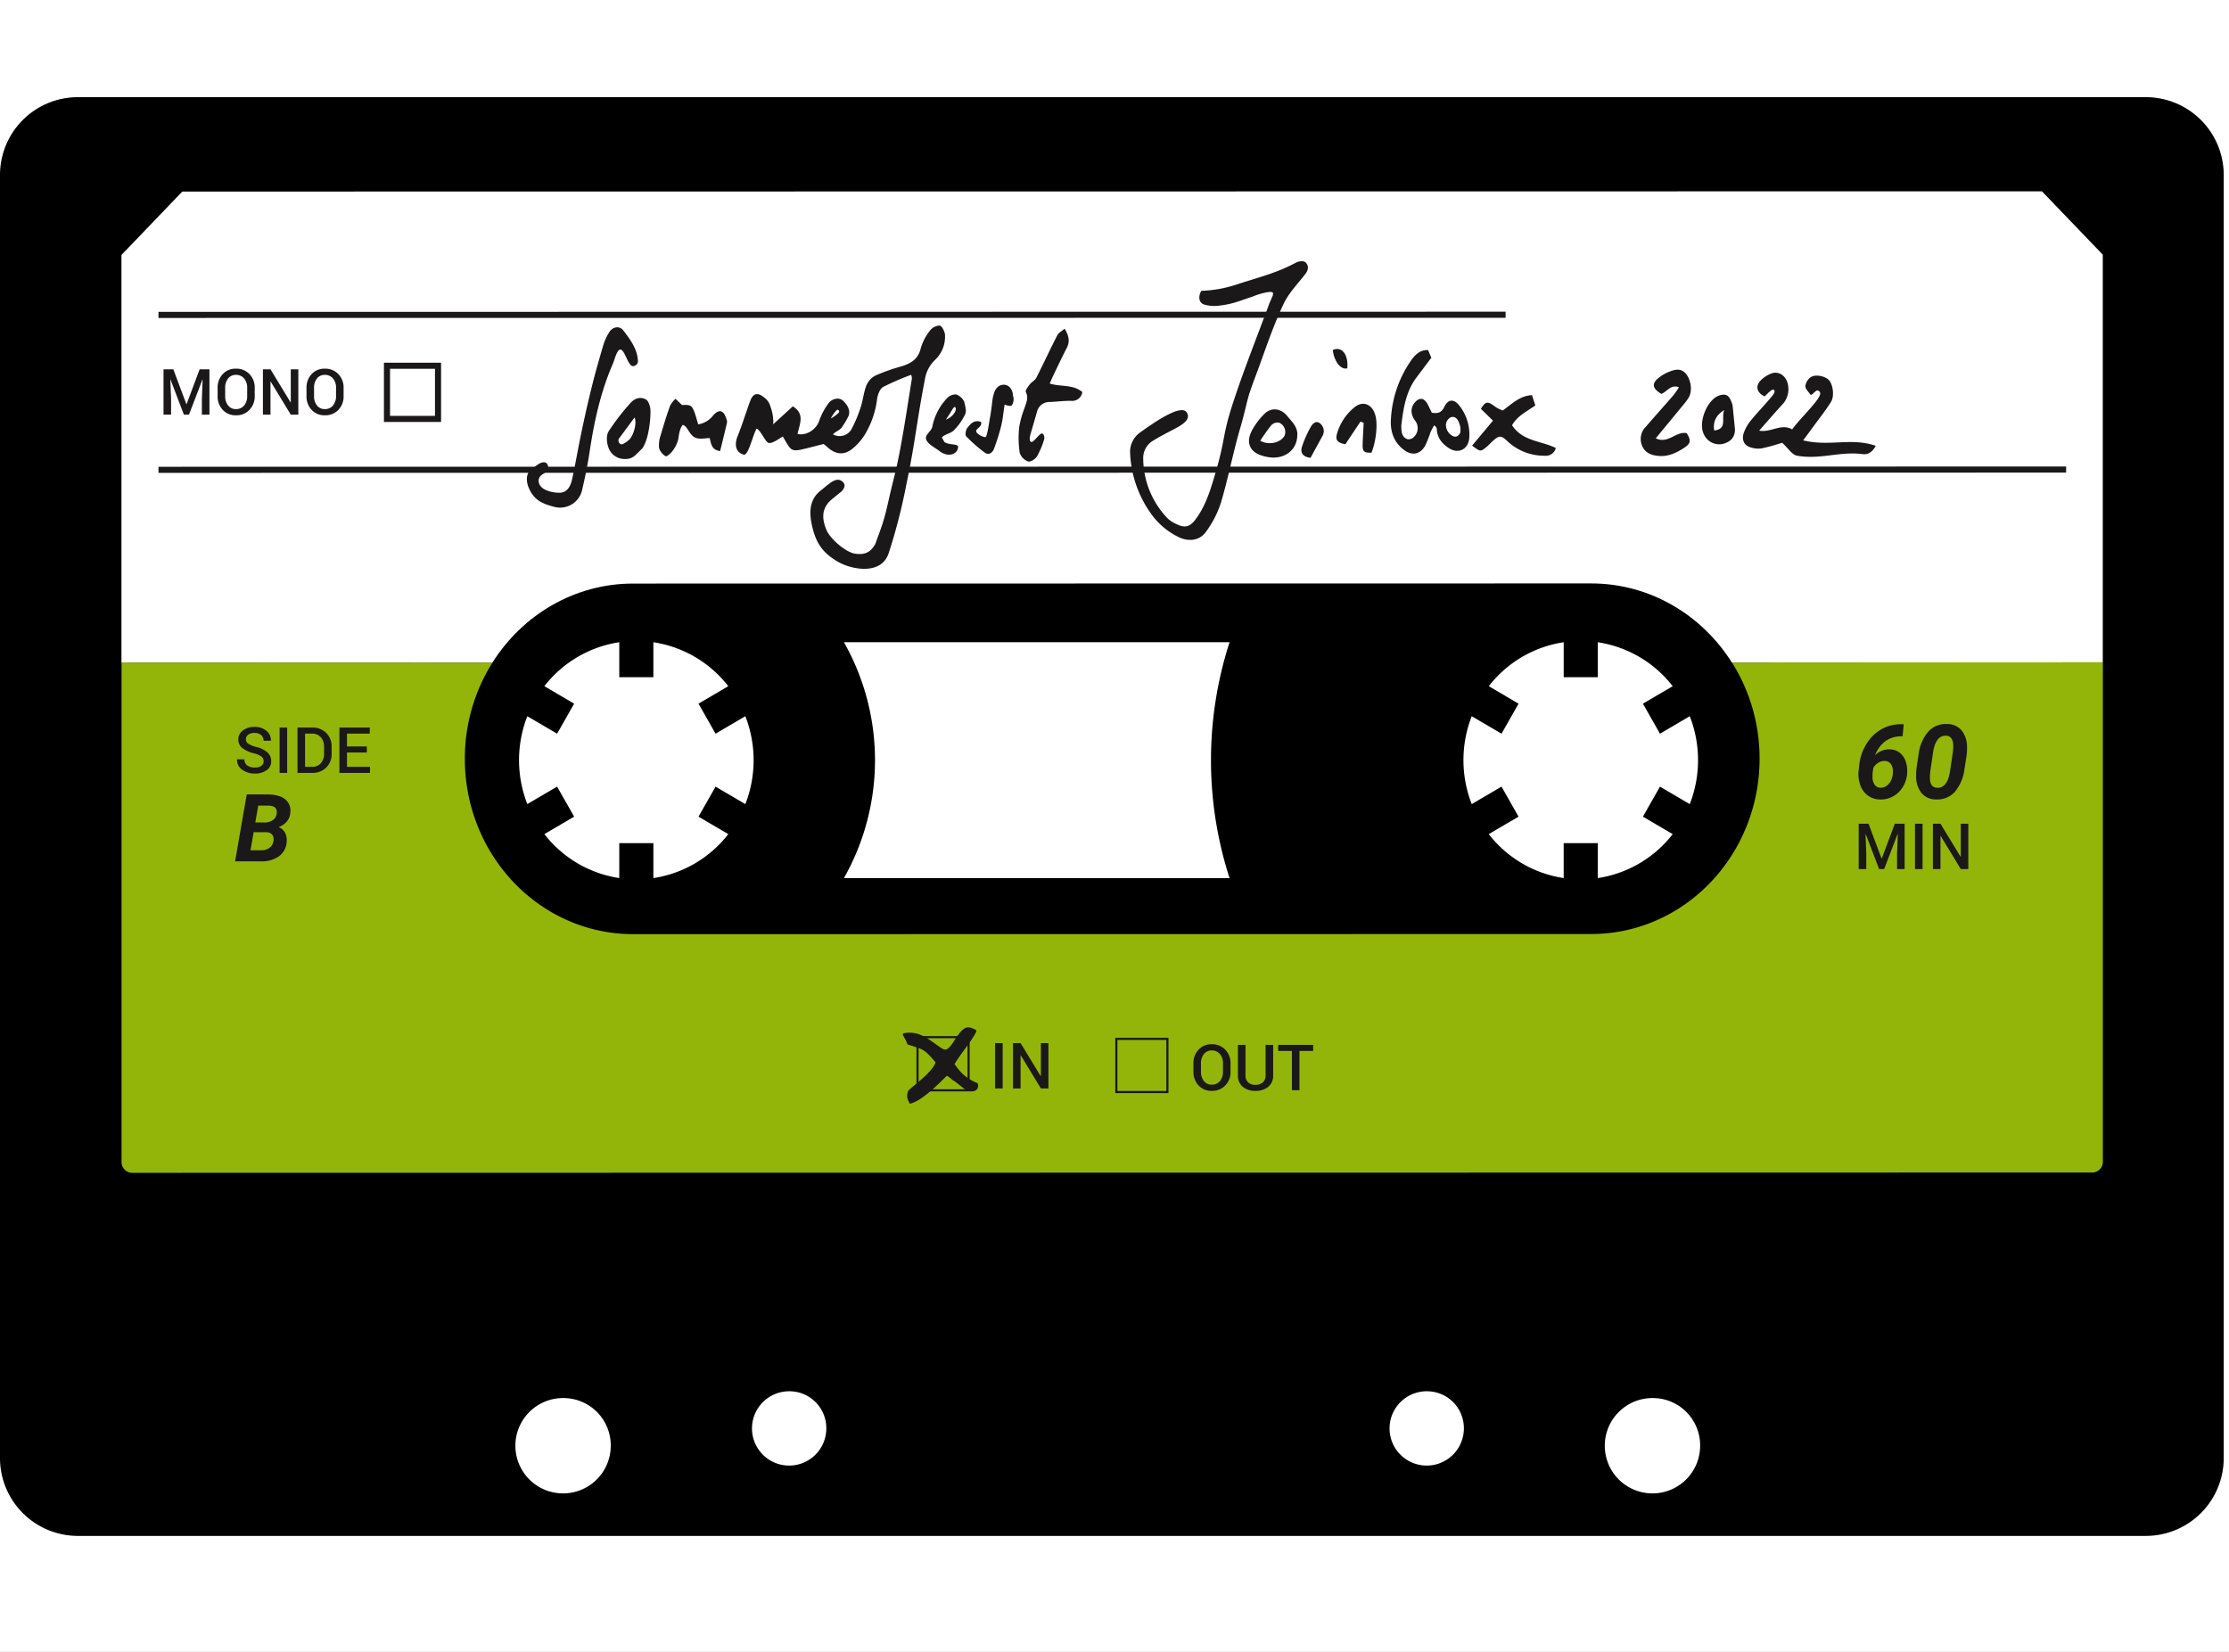 <svg xmlns="http://www.w3.org/2000/svg" xmlns:xlink="http://www.w3.org/1999/xlink" width="734" height="544" viewBox="0 0 734 544">
  <rect x="0" y="0" width="734" height="544" fill="#808080" stroke="none"/>
  <defs>
    <clipPath id="clip-path">
      <rect id="Rectangle_24" data-name="Rectangle 24" width="732.263" height="473.806" fill="none"/>
    </clipPath>
    <clipPath id="clip-path-2">
      <rect id="Rectangle_22" data-name="Rectangle 22" width="652.462" height="323.231" fill="none"/>
    </clipPath>
    <clipPath id="clip-Web_1366_6">
      <rect width="734" height="544"/>
    </clipPath>
  </defs>
  <g id="Web_1366_6" data-name="Web 1366 – 6" clip-path="url(#clip-Web_1366_6)">
    <rect width="734" height="544" fill="#fff"/>
    <g id="Group_10" data-name="Group 10" transform="translate(0 32)">
      <g id="Group_9" data-name="Group 9" clip-path="url(#clip-path)">
        <path id="Path_97" data-name="Path 97" d="M706.828,473.806H25.435A25.645,25.645,0,0,1,0,447.956V25.85A25.643,25.643,0,0,1,25.435,0H706.828a25.643,25.643,0,0,1,25.435,25.85V447.956a25.645,25.645,0,0,1-25.435,25.85M404.892,257.188a126.322,126.322,0,0,1,0-77.691L277.9,179.492a78.841,78.841,0,0,1,0,77.691ZM260.06,426.177A12.236,12.236,0,1,0,272.1,438.411a12.137,12.137,0,0,0-12.035-12.234M544.4,428.412a15.7,15.7,0,1,0,15.449,15.7,15.576,15.576,0,0,0-15.449-15.7m-74.389-2.235a12.236,12.236,0,1,0,12.035,12.234,12.137,12.137,0,0,0-12.035-12.234m-284.345,2.235a15.7,15.7,0,1,0,15.449,15.7,15.576,15.576,0,0,0-15.449-15.7m54.155-234.434a38.456,38.456,0,0,0-24.669-14.471l0,11.509H203.924V179.5a38.468,38.468,0,0,0-24.666,14.474l9.809,5.757-5.616,9.886-9.811-5.757a39.8,39.8,0,0,0,.005,28.948l9.806-5.754,5.616,9.886-9.809,5.754a38.43,38.43,0,0,0,24.666,14.474V245.661h11.234v11.514a38.463,38.463,0,0,0,24.666-14.48l-9.809-5.751,5.616-9.886,9.811,5.754a39.8,39.8,0,0,0-.005-28.948l-9.806,5.757-5.616-9.886Zm310.992,0a38.462,38.462,0,0,0-24.669-14.471v11.509H514.917V179.5a38.454,38.454,0,0,0-24.666,14.474l9.809,5.757-5.618,9.886-9.809-5.757a39.813,39.813,0,0,0,0,28.948l9.806-5.754,5.618,9.886-9.812,5.754a38.443,38.443,0,0,0,24.669,14.474V245.661h11.231v11.514a38.45,38.45,0,0,0,24.666-14.48l-9.806-5.751,5.616-9.886,9.809,5.754a39.8,39.8,0,0,0,0-28.948l-9.806,5.757-5.616-9.886Z"/>
      </g>
    </g>
    <g id="Group_17" data-name="Group 17" transform="translate(0 -153.148)">
      <g id="Group_18" data-name="Group 18" transform="translate(40 216.148)">
        <g id="Group_7" data-name="Group 7" transform="translate(0 0)" clip-path="url(#clip-path-2)">
          <path id="Path_34" data-name="Path 34" d="M652.436,155.126V20.865L632.4,0,20.032.083,0,20.955v134.26l122.117.048c9.905-15.707,26.969-26.078,46.356-26.081l315.489-.045c19.388,0,36.451,10.364,46.356,26.068Z" transform="translate(0 0)" fill="#fff"/>
          <path id="Path_35" data-name="Path 35" d="M652.444,48.385V212.826a3.528,3.528,0,0,1-3.452,3.6l-645.532.09a3.526,3.526,0,0,1-3.452-3.6V48.475l122.117.048a59.175,59.175,0,0,0-9.072,31.665c0,31.889,24.815,57.736,55.428,57.73l315.489-.042c30.613-.006,55.428-25.86,55.428-57.749a59.192,59.192,0,0,0-9.072-31.662Z" transform="translate(0.018 106.718)" fill="#93b50a"/>
          <line id="Line_13" data-name="Line 13" y1="0.061" x2="443.595" transform="translate(12.188 40.649)" fill="none" stroke="#1a1818" stroke-miterlimit="10" stroke-width="2"/>
          <line id="Line_14" data-name="Line 14" y1="0.087" x2="628.173" transform="translate(12.188 91.633)" fill="none" stroke="#1a1818" stroke-miterlimit="10" stroke-width="2"/>
          <path id="Path_229" data-name="Path 229" d="M4.86-14.93l4.3,11.484h.062L13.525-14.93h3.23V0H14.263V-5.086l.246-6.47-.062-.01L10.018,0H8.347L3.938-11.536l-.062.01.246,6.439V0H1.63V-14.93Zm26.8,8.808a6.309,6.309,0,0,1-1.718,4.537,5.882,5.882,0,0,1-4.455,1.8,5.689,5.689,0,0,1-4.363-1.8,6.4,6.4,0,0,1-1.677-4.537V-8.808a6.4,6.4,0,0,1,1.677-4.532,5.669,5.669,0,0,1,4.353-1.8,5.89,5.89,0,0,1,4.46,1.8,6.3,6.3,0,0,1,1.723,4.532ZM29.183-8.829a4.628,4.628,0,0,0-1-3.066,3.334,3.334,0,0,0-2.7-1.2,3.137,3.137,0,0,0-2.594,1.2,4.775,4.775,0,0,0-.954,3.066v2.707a4.83,4.83,0,0,0,.954,3.092,3.142,3.142,0,0,0,2.6,1.2,3.315,3.315,0,0,0,2.7-1.2,4.707,4.707,0,0,0,.99-3.1ZM46.02,0H43.538L36.914-10.9l-.062.021V0H34.361V-14.93h2.492L43.477-4.04l.062-.021V-14.93H46.02ZM60.929-6.122a6.309,6.309,0,0,1-1.718,4.537,5.882,5.882,0,0,1-4.455,1.8,5.689,5.689,0,0,1-4.363-1.8,6.4,6.4,0,0,1-1.677-4.537V-8.808a6.4,6.4,0,0,1,1.677-4.532,5.669,5.669,0,0,1,4.353-1.8,5.89,5.89,0,0,1,4.46,1.8,6.3,6.3,0,0,1,1.723,4.532ZM58.447-8.829a4.628,4.628,0,0,0-1-3.066,3.334,3.334,0,0,0-2.7-1.2,3.137,3.137,0,0,0-2.594,1.2A4.775,4.775,0,0,0,51.2-8.829v2.707a4.83,4.83,0,0,0,.954,3.092,3.142,3.142,0,0,0,2.6,1.2,3.315,3.315,0,0,0,2.7-1.2,4.707,4.707,0,0,0,.99-3.1Z" transform="matrix(1, 0, 0, 1, 12.215, 73.552)" fill="#1a1818"/>
          <path id="Path_230" data-name="Path 230" d="M9.721-3.835a1.923,1.923,0,0,0-.692-1.528A6.5,6.5,0,0,0,6.583-6.429a10.345,10.345,0,0,1-3.85-1.738A3.46,3.46,0,0,1,1.384-11a3.621,3.621,0,0,1,1.492-2.974,6.059,6.059,0,0,1,3.85-1.169,5.739,5.739,0,0,1,3.953,1.323,3.948,3.948,0,0,1,1.441,3.179l-.021.062H9.71a2.4,2.4,0,0,0-.779-1.861,3.182,3.182,0,0,0-2.225-.713,3.254,3.254,0,0,0-2.1.595,1.89,1.89,0,0,0-.733,1.538,1.682,1.682,0,0,0,.795,1.415A8.8,8.8,0,0,0,7.3-8.542a8.759,8.759,0,0,1,3.661,1.784,3.75,3.75,0,0,1,1.251,2.9A3.5,3.5,0,0,1,10.72-.887,6.442,6.442,0,0,1,6.8.215,6.968,6.968,0,0,1,2.7-1.02,3.8,3.8,0,0,1,.984-4.409L1-4.471H3.4a2.332,2.332,0,0,0,.943,2.035A4.131,4.131,0,0,0,6.8-1.764a3.61,3.61,0,0,0,2.153-.559A1.773,1.773,0,0,0,9.721-3.835ZM17.473,0H14.981V-14.93h2.492Zm3.4,0V-14.93h4.84a6.259,6.259,0,0,1,4.619,1.774,6.167,6.167,0,0,1,1.779,4.563v2.266a6.146,6.146,0,0,1-1.779,4.563A6.279,6.279,0,0,1,25.717,0Zm2.492-12.93V-1.989h2.276A3.679,3.679,0,0,0,28.562-3.2a4.569,4.569,0,0,0,1.061-3.127V-8.613a4.539,4.539,0,0,0-1.061-3.107,3.679,3.679,0,0,0-2.917-1.21ZM43.7-6.716H37.17v4.727h7.578V0H34.679V-14.93h10v2H37.17v4.214H43.7Z" transform="matrix(1, 0, 0, 1, 37.091, 191.531)" fill="#1a1818"/>
          <path id="Path_231" data-name="Path 231" d="M.318,0l3.83-22.039,6.872.015q3.83.015,5.752,1.559a4.821,4.821,0,0,1,1.741,4.344q-.212,3.345-3.86,4.889a3.7,3.7,0,0,1,2.043,1.7,5.1,5.1,0,0,1,.621,2.944,6.376,6.376,0,0,1-2.445,4.851A9.7,9.7,0,0,1,8.779,0ZM6.433-9.6,5.389-3.648l3.5.015a4.509,4.509,0,0,0,2.74-.81A3.213,3.213,0,0,0,12.942-6.63a2.715,2.715,0,0,0-.371-2.127,2.458,2.458,0,0,0-1.96-.825Zm.545-3.209,3.012.03a4.8,4.8,0,0,0,2.747-.787,3.051,3.051,0,0,0,1.279-2.1q.378-2.664-2.8-2.679l-3.27-.015Z" transform="matrix(1, 0, 0, 1, 37.096, 220.654)" fill="#1a1818"/>
          <path id="Path_234" data-name="Path 234" d="M4.86-14.93l4.3,11.484h.062L13.525-14.93h3.23V0H14.263V-5.086l.246-6.47-.062-.01L10.018,0H8.347L3.938-11.536l-.062.01.246,6.439V0H1.63V-14.93ZM22.661,0H20.169V-14.93h2.492ZM37.724,0H35.243L28.619-10.9l-.062.021V0H26.065V-14.93h2.492L35.181-4.04l.062-.021V-14.93h2.481Z" transform="matrix(1, 0, 0, 1, 570.431, 223.193)" fill="#1a1818"/>
          <path id="Path_235" data-name="Path 235" d="M16.452-24.437l-.365,3.968-.913.017q-5.694.3-8.218,6.275a6.479,6.479,0,0,1,4.864-1.976,5.351,5.351,0,0,1,3.312,1.1,6.094,6.094,0,0,1,1.984,2.905,9.939,9.939,0,0,1,.448,4.067,9.646,9.646,0,0,1-1.419,4.341,8.583,8.583,0,0,1-3.2,3.055A8.32,8.32,0,0,1,8.683.349,6.961,6.961,0,0,1,4.607-.988,7.207,7.207,0,0,1,2.125-4.466,10.956,10.956,0,0,1,1.61-9.28l.183-1.494a16.247,16.247,0,0,1,4.574-9.953,12.983,12.983,0,0,1,9.455-3.71Zm-6.226,12.1a3.689,3.689,0,0,0-2.175.6,5.394,5.394,0,0,0-1.594,1.61L6.242-8.633a12.626,12.626,0,0,0-.066,1.627A4.368,4.368,0,0,0,6.89-4.5a2.273,2.273,0,0,0,1.926.963,3.2,3.2,0,0,0,2.241-.8,4.942,4.942,0,0,0,1.494-2.274,6.66,6.66,0,0,0,.315-2.905,3.56,3.56,0,0,0-.838-2.05A2.375,2.375,0,0,0,10.227-12.335ZM27.144.332A6.13,6.13,0,0,1,22.3-1.793a8.936,8.936,0,0,1-1.76-5.744,18.282,18.282,0,0,1,.133-2.457l.681-4.532a14.106,14.106,0,0,1,3.2-7.5A7.761,7.761,0,0,1,30.68-24.5a6.167,6.167,0,0,1,4.856,2.117A8.843,8.843,0,0,1,37.3-16.668a18.43,18.43,0,0,1-.133,2.474l-.7,4.5a14.41,14.41,0,0,1-3.2,7.545A7.714,7.714,0,0,1,27.144.332Zm5.628-17.564q0-3.3-2.324-3.42-3.354-.149-4.267,5.113l-.83,5.611a20.253,20.253,0,0,0-.266,2.922Q25-3.636,27.393-3.52q3.37.216,4.283-5.263l.88-5.91A17.447,17.447,0,0,0,32.771-17.232Z" transform="matrix(1, 0, 0, 1, 570.431, 199.941)" fill="#1a1818"/>
          <rect id="Rectangle_19" data-name="Rectangle 19" width="16.81" height="17.511" transform="translate(87.43 57.448)" fill="none" stroke="#1a1818" stroke-miterlimit="10" stroke-width="2"/>
          <path id="Path_36" data-name="Path 36" d="M117.474,62.794c-2.119,1.128-4.267,2.221-6.305,3.494a6.581,6.581,0,0,0-3.247,5.94,28.69,28.69,0,0,0,7.937,19.551,10.237,10.237,0,0,0,3.125,2.026c2.6,1.273,4.273.878,6.055-1.455,3.542-4.632,5.132-10.194,6.754-15.733,3.356-11.5,2.061-11.739,5.8-23.1,3.561-10.838,7.806-21.436,11.755-32.139.308-.827.939-2.122,1.25-2.946-.125-.147.372-.577-.122-.971-.689-.545-4.655.535-6.533,1.375-4.485,1.455-6.479,2.443-10.755,2.94a12.426,12.426,0,0,1-5.129-.3c-1.827-.59-2.129-2.536-1.013-4.542a40.676,40.676,0,0,0,11.983-2.2c7.043-2.282,12.832-3.664,19.25-7.113.843-.455,2.43-.625,3.023-.115,1.176,1.016,1.106,2.481.01,3.895-2.5,3.209-5.459,6.222-7.174,9.857-3.722,7.892-6.107,15.454-9.178,23.651-3.26,8.7-2.292,7.036-4.78,16.14-2.6,8.658-4.113,17.063-6.69,25.728a33.471,33.471,0,0,1-4.972,9.6c-2.1,2.936-5.914,3.222-9.114,1.564a23.806,23.806,0,0,1-9.059-7.828,36.789,36.789,0,0,1-6.716-19.387,7.822,7.822,0,0,1,3.244-7.129c4.626-3.331,13.329-9.348,15.275-6.725s-2.17,4.6-4.671,5.93" transform="translate(228.536 15.842)" fill="#1a1818"/>
          <path id="Path_37" data-name="Path 37" d="M186.408,40.92c8.886,2.116,15.7-1.013,23.9,1.786-1.193,2.186-2.619,2.946-4.257,2.738-7.78-.987-14.005,1.907-21.721.506-1.6-.292-2.891-2.468-4.86-4.26a62.388,62.388,0,0,1-6.658,1.846,7.823,7.823,0,0,1-4.247-.51c-1.927-.811-2.382-2.722-1.7-4.635a13.919,13.919,0,0,1,2.263-3.981c1.933-2.385,4.078-4.581,6.065-6.921.7-.827,1.93-2.157,1.792-2.773-.362-1.593-2.385.987-3.289,1.709-2.577-1.205-3.145-3.382-1.237-5.289a9.825,9.825,0,0,1,3.549-2.279c2.616-.917,5.183,1.157,5.469,4.286a7.237,7.237,0,0,1-1.821,5.828c-2.536,2.773-4.994,5.619-7.754,8.745,3.936.712,7.257-2.494,10.87-.414,2.831-3.959,10.165-10.6,9.155-12.233s-1.959.59-3.029.914c-.593-.907-1.747-1.9-1.779-2.94a4.214,4.214,0,0,1,1.782-2.936c1.532-1.045,4.667-.362,5.924.9,1.353,1.366,1.965,5.27.731,7.248-1.766,2.837-3.866,5.443-5.831,8.145-.981,1.35-1.971,2.689-3.315,4.517" transform="translate(367.376 41.108)" fill="#1a1818"/>
          <path id="Path_38" data-name="Path 38" d="M143.893,36.941c2.08.378,3.234-.08,4.132-1.946,1.25-2.6,3.212-2.638,4.962-.349a15.3,15.3,0,0,1,3.247,10.492c-.215,3.751-3.484,5.542-6.62,3.533-2.286-1.462-3.94-3.388-4.084-6.363-.013-.333-.186-.657-.843-1.234a24.614,24.614,0,0,0-1.209,2.257,37.427,37.427,0,0,1-1.789,4.533c-1.632,2.786-4.235,3.318-6.812,1.443-3.5-2.555-4.789-6.254-4.427-10.569A37.2,37.2,0,0,1,137.171,19.6c1.382-1.911,2.93-3.363,5.488-3.286.4.942.753,1.76,1.077,2.526-1.68,2.238-3.276,4.382-4.892,6.517-3.481,4.616-4.305,10.149-4.994,15.727a1.321,1.321,0,0,0,0,.276c.019,1.8.1,3.664,2.058,4.321a2.534,2.534,0,0,0,2.177-.817,4.038,4.038,0,0,0,.215-5.43c-1.417-2.007-1.436-4.087-.064-5.783,1.459-1.789,3.077-1.66,4.209.372.519.946.962,1.936,1.449,2.924" transform="translate(287.594 35.967)" fill="#1a1818"/>
          <path id="Path_39" data-name="Path 39" d="M162.877,26.292c-3.129-1.827-3.292-3.529-.564-5.533a13.621,13.621,0,0,1,3-1.7c1.927-.76,3.911-1.385,5.616.583,1.673,1.939,2.205,5.562,1.023,7.713a17.755,17.755,0,0,1-1.907,2.606c-2.943,3.6-5.911,7.181-9.021,10.95,4.033,2.042,6.716-2.465,10.2-1.667,1.507,2.411,1.321,3.408-.891,4.847-2.584,1.686-5.3,2.924-8.456,2.629-2.314-.215-4.372-.958-5.36-3.372a5.647,5.647,0,0,1,1.138-6.126c3.068-3.549,6.2-7.03,9.264-10.572a27.609,27.609,0,0,0,1.741-2.542c-2.783-1-3.869,1.459-5.783,2.186" transform="translate(344.211 40.42)" fill="#1a1818"/>
          <path id="Path_40" data-name="Path 40" d="M138.743,37.561c2.279-2.722,4.437-5.3,6.886-8.226l-4-3.9c1.4-2.266,2.106-2.475,3.853-1.311.516.343,1,.741,1.536,1.045s1.109.526,1.779.837c2.936-2.032,5.591-4.892,9.671-5.062.4,1.215.724,2.218,1.1,3.379-2.776,1.975-5.9,3.4-7.665,6.53,3.478,5.347,9.585,5.087,14.409,7.5a3.381,3.381,0,0,1-3.661,2.536,17.594,17.594,0,0,1-12.313-4.824c-2.048-1.911-2.67-1.9-4.731-.077-.8.712-1.513,1.545-2.353,2.205-1.779,1.4-1.821,1.369-4.51-.628" transform="translate(306.012 46.192)" fill="#1a1818"/>
          <path id="Path_41" data-name="Path 41" d="M131.709,31.177c-.151,4.449-3.872,7.44-8.61,7.065a14.786,14.786,0,0,1-2.853-.564c-3.978-1.135-5.494-4.158-3.626-7.972a22.179,22.179,0,0,1,4.3-5.841c2.26-2.238,5.408-1.811,7.443.654,1.651,2,3.68,3.818,3.343,6.658m-12.178,1.552c2.84,1.635,6.783.619,8.011-1.677a3.325,3.325,0,0,0-1.763-4.254,2.8,2.8,0,0,0-2.558.766,55.922,55.922,0,0,0-3.69,5.164" transform="translate(255.467 49.418)" fill="#1a1818"/>
          <path id="Path_42" data-name="Path 42" d="M173.213,32.331c0,2.427-1.221,4.062-3.975,4.776a5.539,5.539,0,0,1-6.222-3.074c-2.055-3.866,1.01-11.617,5.1-12.893,2.026-.632,3.081-.093,3.879,1.991a5.585,5.585,0,0,1,.43,1.3c.269,2.446.5,4.9.792,7.905m-6.834.349c4.546-.452,2.154-4.305,3.327-6.738-2.754,1.7-3.786,3.892-3.327,6.738" transform="translate(358.1 46.078)" fill="#1a1818"/>
          <path id="Path_43" data-name="Path 43" d="M132.729,27.685c-1.673,2.51-3.35,5.02-4.985,7.472-2.731-.529-3.43-1.426-2.625-3.869a17.249,17.249,0,0,1,5.754-8.405c2.927-2.263,6-.731,6.873,3.215.66,2.994.032,8.328-1.394,11.841-2.513.058-2.988-.381-2.908-2.866.074-2.33.218-4.661.33-6.991Z" transform="translate(275.271 48.15)" fill="#1a1818"/>
          <path id="Path_44" data-name="Path 44" d="M124.226,35.464c-2.263-.244-3.465-1.423-2.869-3.491a36.1,36.1,0,0,1,2.8-6.437c.641-1.237,1.827-2.507,3.186-1.4a3.234,3.234,0,0,1,.766,4.222c-1.273,2.3-2.523,4.616-3.885,7.11" transform="translate(267.332 52.296)" fill="#1a1818"/>
          <path id="Path_45" data-name="Path 45" d="M129.213,22.559c-2.087.635-4.382-2.254-4.78-6.011,2.93-1.385,5.2,1.478,4.78,6.011" transform="translate(274.45 35.725)" fill="#1a1818"/>
          <path id="Path_46" data-name="Path 46" d="M137.591,23.3c-2.468,1.484-1.635,4.59.215,5.86,1.045.718,2.064.853,2.943-.721a5.608,5.608,0,0,0-.253-3.007c-.574-1.757-1.519-2.571-2.9-2.132" transform="translate(300.086 51.129)" fill="#fff"/>
          <path id="Path_47" data-name="Path 47" d="M47.295,58.423c1.391.051,1.465,1.779,1.375,2.407-.18,1.257-3.424,1.34-3.141,3.981s4.106,3.619,6.725,3.645c2.689.029,3.783-2.161,4.286-4.472,1.125-5.155,2-10.367,3.087-15.531,1.074-5.087,2.205-10.162,3.468-15.2,1.157-4.626,2.468-9.21,3.827-13.774a17.068,17.068,0,0,1,1.859-3.917c1.087-1.779,3.353-2.186,4.587-.59,2.145,2.77,4.558,6,4.8,9.675a1.651,1.651,0,0,1-1.43,2.084c-1.58.4-2.606-4.5-3.959-5.318s-2.2,3.151-2.866,4.677c-3.994,9.174-6.1,18.891-7.6,28.8-.66,4.372-1.552,8.716-2.568,13.012a7.445,7.445,0,0,1-8.706,5.292c-3.449-.878-6.527-1.814-8.437-5.613-1.366-2.715-1.484-5.725,1.023-7.264,1.1-.676,2.273-1.939,3.664-1.888" transform="translate(91.857 30.818)" fill="#1a1818"/>
          <path id="Path_48" data-name="Path 48" d="M75.42,46.307c2.3-2.112,4.363-4,6.44-5.9,4.148,2.552,2.161,5.972,1.552,9.1,3.033.66,6.212-1.558,7.145-4.36a21.668,21.668,0,0,1,3.151-5.863c.882-1.2,3.257-2.09,4.719-.708,1.35,1.279,2.532,3.119,1.766,5.046a25.939,25.939,0,0,1-2.225,3.744c-.513.833-2.266,1.459-2.872,2.282A4.515,4.515,0,0,0,101.148,48a43.718,43.718,0,0,0,3.052-7.27c.776-2.33.981-4.885,1.875-7.152a6.532,6.532,0,0,1,2.936-3.283,63.081,63.081,0,0,1,8.476-3.016c3.106-.949,5.616-2.254,6.507-5.994A16.939,16.939,0,0,1,127,15.5a4.242,4.242,0,0,1,3.215-1.7c.708.083,1.66,1.885,1.75,2.988a10.422,10.422,0,0,1-3.324,8.367,11.293,11.293,0,0,0-3.283,6.37c-2.7,13.855-3.174,20.654-6.075,34.46a189.246,189.246,0,0,1-5.8,22.619c-2.439,7.758-12.733,5.434-16.954,2.875s-7.3-5.443-8.636-13.306c-.628-3.686-.163-7.4,3.02-9.925,2.645-2.1,4.962-4.5,6.847-3.376s1.042,2.609.1,3.61c-.587.41-2.516,2.055-3.087,2.488-4.023,3.3-2.978,7.235-1.914,9.953,1.231,3.154,6.466,7.5,9.376,7.979,2.641.4,5.039.112,6.812-3.222,2.33-6.45,2.76-7.213,4.328-14.178,1.808-8.046,2.363-9.091,3.888-17.2,1.439-7.655,2.574-15.371,3.818-23.064a4.083,4.083,0,0,0-.244-1.225,87.042,87.042,0,0,0-9.219,4c-1.048.59-1.779,2.468-1.987,3.869a29.642,29.642,0,0,1-4.2,12.072,18.944,18.944,0,0,1-4.11,4.546c-2.728,2.116-5.517,1.715-8.117-.715-.452-.42-.958-.779-1.212-.981-2.555.641-4.84,1.269-7.148,1.786-2.968.657-3.6.333-5.174-2.366-.314-.542-.628-1.087-1.083-1.872-1.516.785-2.956,2.08-4.44,2.135-1.282.045-2.5-3.818-4.19-4.77-1.26,2-2.645,8.809-4.212,8.613-2.789-.763-3.138-3.366-2.1-5.975,1.523-3.811,2.731-7.761,4.142-11.627.981-2.693,2.475-3.026,4.68-1.218a5.392,5.392,0,0,1,2.032,3,14.1,14.1,0,0,1,.91,5.8" transform="translate(139.208 30.412)" fill="#1a1818"/>
          <path id="Path_49" data-name="Path 49" d="M64.133,24.47c.3,1.324-.109,9.886-2.593,13.342-2.638,2.574-3.141,3.545-5.86,3.517a5.6,5.6,0,0,1-5.414-4.135c-.5-1.481-.615-3.722.135-4.911a73.206,73.206,0,0,1,7.238-9.4c1.25-1.414,3.145-2.241,5.071-1.151.718.407,1.122,1.414,1.423,2.738M53.76,34.715a1.389,1.389,0,0,0,.615,1.712c.468.375,2.039-.7,2.843-1.468,1.327-1.266,2.648-5.347,1.757-7.306" transform="translate(109.983 46.829)" fill="#1a1818"/>
          <path id="Path_50" data-name="Path 50" d="M60.69,21.314c.978.942,1.552,1.494,2.138,2.058,3.459-.128,3.459-.128,5.334,6.373a7.68,7.68,0,0,0,4.856-2.853c1.895-2.221,3.52-2,4.462,1.154a2.362,2.362,0,0,1,.183,1.074c-.731,3.138-1.507,6.267-2.273,9.415-2.834-.365-2.952-2.359-3.44-4.26-1.154-.087-3.356.574-4.889-.228-1.994-1.039-2.42-3.837-4.013-4.116-1.2,1.555-1.241,3.751-1.5,4.93a10.575,10.575,0,0,1-1.84,3.645c-.555.785-1.9,1.933-2.241,1.731a4.7,4.7,0,0,1-2.193-2.718,10.017,10.017,0,0,1,.567-4.283c.923-3.247,1.939-6.472,3.065-9.649a9.352,9.352,0,0,1,1.786-2.273" transform="translate(121.75 47.01)" fill="#1a1818"/>
          <path id="Path_51" data-name="Path 51" d="M107.3,14.114c1.468,2.4,1.8,4.276.686,6.4-1.558,2.978-2.981,6.036-4.446,9.069-.388.8-.715,1.632-1.135,2.6,3.654,1.138,7.626.2,10.729,2.789a3.352,3.352,0,0,1-3.735,2.9c-2.286-.026-4.574.279-6.863.378a4.216,4.216,0,0,0-4.347,3.273c-.875,3.119-2.061,7.075-2.247,7.8s-.25,2.048.471,2.1,2.725-2.891,3.417-2.8.914,1.394.76,1.856A26.51,26.51,0,0,1,98.2,56.172c-.551.894-2.145,1.92-2.891,1.67a4.574,4.574,0,0,1-2.789-2.824,33.372,33.372,0,0,1-.176-8.463,32.246,32.246,0,0,1,1.766-6.331c.545-1.721,1.41-3.3.417-5.264-.24-.474.715-1.741,1.3-2.5.622-.811,1.705-1.308,2.154-2.183,2.359-4.622,4.533-9.348,6.9-13.964.449-.872,1.507-1.4,2.411-2.2" transform="translate(203.27 31.13)" fill="#1a1818"/>
          <path id="Path_52" data-name="Path 52" d="M91.785,32.088c.564,1.593-1.664,2.17-1.58,3.106s2.555,2.116,3.1,1.9,1.148-4.776,1.552-6.966c.346-1.888.506-3.815.779-5.719a14.782,14.782,0,0,1,.4-1.6c.468-1.821,1.737-3,3.4-2.933,1.927.077,2.853,2.029,2.882,3.577a3.57,3.57,0,0,1-.394,3.228c-.455.436-2.141-.176-2.359-.272-.362,2.35-.571,4.738-1.125,7.036a65.973,65.973,0,0,1-2.379,7.543c-.5,1.34-1.76,2.164-2.994,1.263a48.541,48.541,0,0,1-6.174-5.421c-.391-.4-.115-2.087.388-2.722,1-1.263,2.132-2.763,4.5-2.02" transform="translate(191.244 43.83)" fill="#1a1818"/>
          <path id="Path_53" data-name="Path 53" d="M88.68,36.506c1.5,1.135,4.3.523,4.555,1.564-.051,2.616-3.347,3.626-6.094,1.487-1.4-1.093-3.2-1.888-4.145-3.3-1.314-1.952,1.391-2.965,1.741-4.751a18.856,18.856,0,0,1,5.007-9.54A3.711,3.711,0,0,1,92.639,20.9a4.653,4.653,0,0,1,2.609,2.4c.266,1.257.84,3.01.3,4.116a19,19,0,0,1-3.844,5.4c-.789.8-3.125,1.311-3.811,2.215.083.282.7,1.2.785,1.478" transform="translate(182.268 46.019)" fill="#1a1818"/>
          <path id="Path_54" data-name="Path 54" d="M84.682,26.311a5.568,5.568,0,0,0,2.279-1.487c.66-.692,1.439-2.016.76-2.613-.321-.282-.721.593-1.039,1a32.522,32.522,0,0,1-2,3.1" transform="translate(186.775 48.867)" fill="#fff"/>
          <path id="Path_55" data-name="Path 55" d="M72.868,25.291a7.445,7.445,0,0,0,1.334-.824c.757-.571,2.08-1.375,1.023-1.987-.362-.208-.849.535-1.167.942a11.227,11.227,0,0,0-1.189,1.869" transform="translate(160.718 49.502)" fill="#fff"/>
          <path id="Path_232" data-name="Path 232" d="M4.266,0H1.774V-14.93H4.266ZM19.329,0H16.847L10.223-10.9l-.062.021V0H7.67V-14.93h2.492L16.786-4.04l.062-.021V-14.93h2.481Z" transform="matrix(1, 0, 0, 1, 285.912, 295.444)" fill="#1a1818"/>
          <rect id="Rectangle_20" data-name="Rectangle 20" width="16.81" height="17.511" transform="translate(262.138 278.554)" fill="none" stroke="#1a1818" stroke-miterlimit="10" stroke-width="0.7"/>
          <path id="Path_233" data-name="Path 233" d="M13.269-6.122a6.309,6.309,0,0,1-1.718,4.537A5.882,5.882,0,0,1,7.1.215a5.689,5.689,0,0,1-4.363-1.8A6.4,6.4,0,0,1,1.056-6.122V-8.808A6.4,6.4,0,0,1,2.733-13.34a5.669,5.669,0,0,1,4.353-1.8,5.89,5.89,0,0,1,4.46,1.8,6.3,6.3,0,0,1,1.723,4.532ZM10.787-8.829a4.628,4.628,0,0,0-1-3.066,3.334,3.334,0,0,0-2.7-1.2,3.137,3.137,0,0,0-2.594,1.2,4.775,4.775,0,0,0-.954,3.066v2.707A4.83,4.83,0,0,0,4.491-3.03a3.142,3.142,0,0,0,2.6,1.2,3.315,3.315,0,0,0,2.7-1.2,4.707,4.707,0,0,0,.99-3.1Zm16.519-6.1V-4.922a4.643,4.643,0,0,1-1.62,3.809A6.467,6.467,0,0,1,21.451.215,6.246,6.246,0,0,1,17.3-1.118a4.688,4.688,0,0,1-1.589-3.8V-14.93H18.2V-4.922a3,3,0,0,0,.882,2.358,3.419,3.419,0,0,0,2.369.79,3.616,3.616,0,0,0,2.451-.79,2.95,2.95,0,0,0,.913-2.358V-14.93Zm13.176,2H35.971V0H33.479V-12.93H28.967v-2H40.482Z" transform="matrix(1, 0, 0, 1, 351.937, 296.03)" fill="#1a1818"/>
          <rect id="Rectangle_21" data-name="Rectangle 21" width="16.81" height="17.511" transform="translate(327.611 279.125)" fill="none" stroke="#1a1818" stroke-miterlimit="10" stroke-width="0.7"/>
          <path id="Path_56" data-name="Path 56" d="M104.5,86.858c.2,1.3-5.315,7.806-7.222,11.133,1.366,1.705,2.629,4.244,7.658,6.341.753,2.568-1.936,3.19-3.776,2.282-.542-.266-3.526-2.866-4.081-3.093s-1.648-1.475-2.337-1.686c-2.5,2.5-8.3,8.431-12.178,9.223-.558-1.167-1.382-2.183-.49-4.337,2.318-2.247,7.761-5.879,8.985-9.306-4.113-4.869-4.3-4.2-9.261-5.9-.782-2.488-2.388-3.52-.955-3.735,4.456-.68,7.107,1.366,10.944,4.142,2.237,1.616,2.75,1.914,4.453-.237.664-.84,1.372-2.132,2-2.991,2.33-3.2,3.4-3.44,6.261-1.834" transform="translate(177.033 189.433)" fill="#1a1818"/>
        </g>
      </g>
    </g>
  </g>
</svg>
